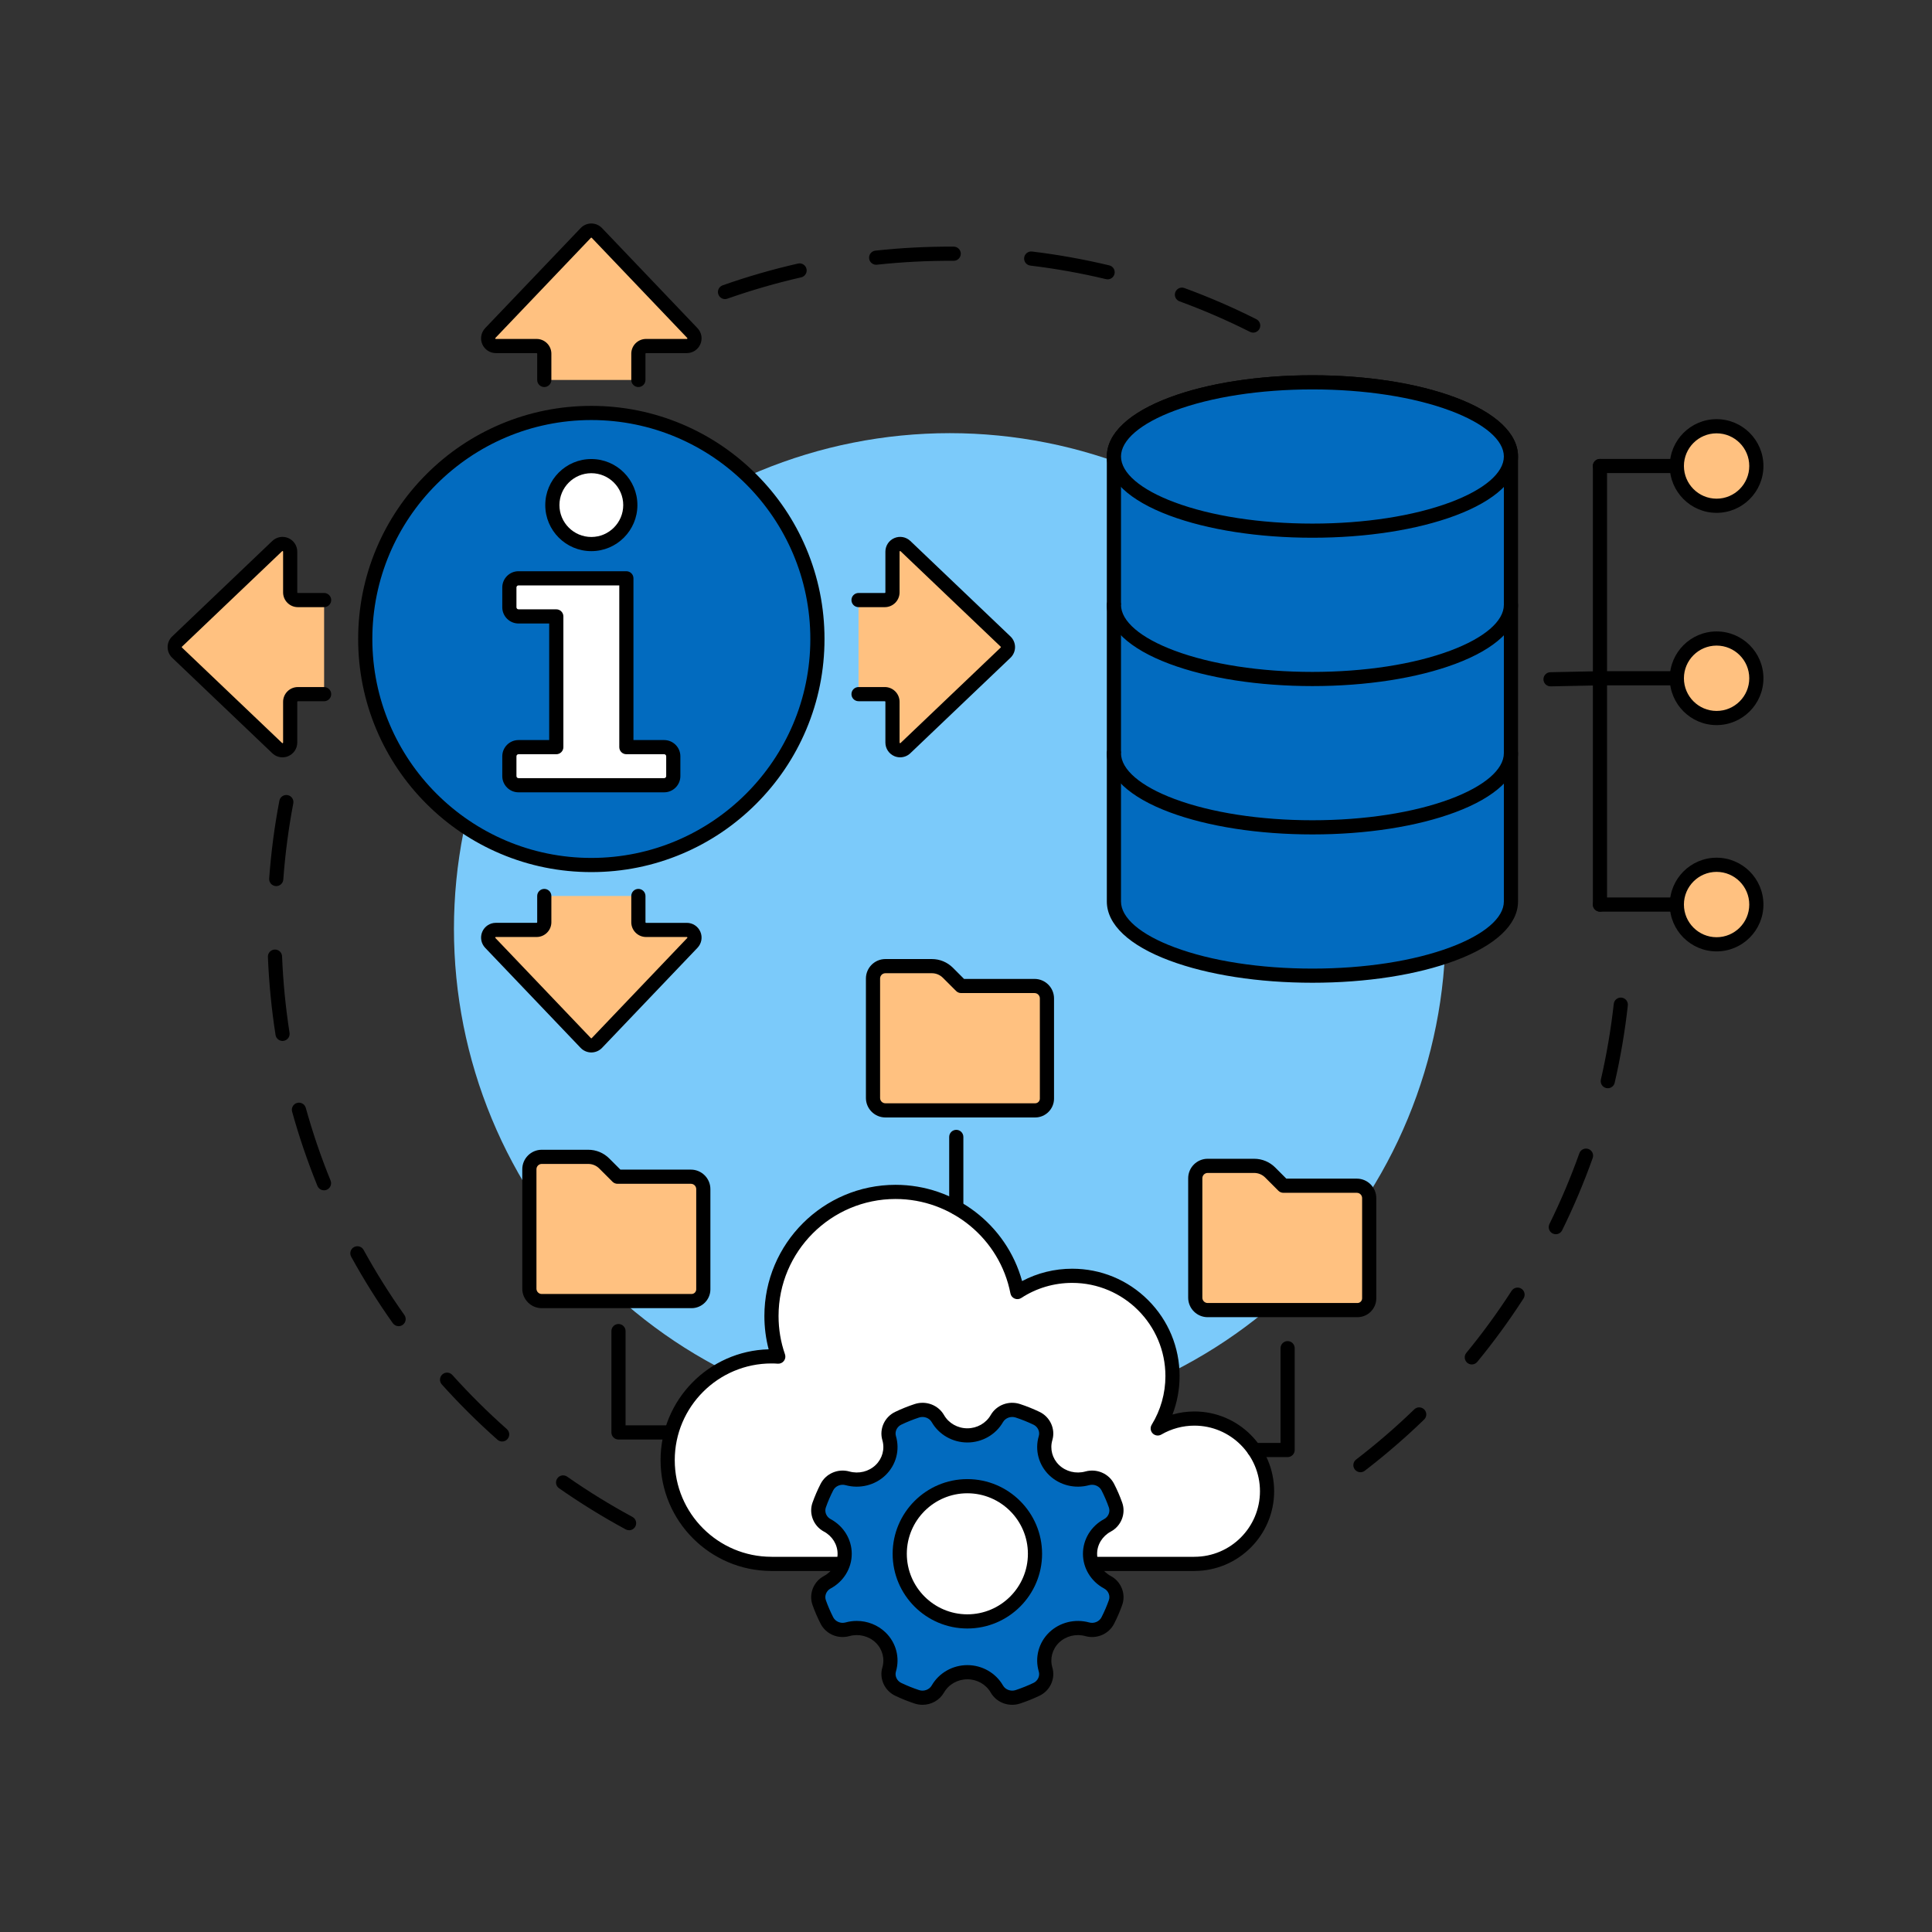 <svg xmlns="http://www.w3.org/2000/svg" xmlns:xlink="http://www.w3.org/1999/xlink" width="500" zoomAndPan="magnify" viewBox="0 0 375 375" height="500" preserveAspectRatio="xMidYMid meet" version="1.0"><rect x="0" y="0" width="375" height="375" fill="#333333" stroke="none"/><defs><clipPath id="ed51d7681f"><path d="M 324 81 L 342.277 81 L 342.277 100 L 324 100 Z M 324 81 " clip-rule="nonzero"/></clipPath><clipPath id="594504b9c1"><path d="M 324 122 L 342.277 122 L 342.277 141 L 324 141 Z M 324 122 " clip-rule="nonzero"/></clipPath><clipPath id="77bdf49ee2"><path d="M 324 166 L 342.277 166 L 342.277 185 L 324 185 Z M 324 166 " clip-rule="nonzero"/></clipPath><clipPath id="079e375580"><path d="M 93 43.375 L 137 43.375 L 137 76 L 93 76 Z M 93 43.375 " clip-rule="nonzero"/></clipPath><clipPath id="c8b89b0397"><path d="M 32.527 104 L 65 104 L 65 147 L 32.527 147 Z M 32.527 104 " clip-rule="nonzero"/></clipPath></defs><path fill="#000000" d="M 264.059 285.758 C 263.645 285.758 263.238 285.574 262.969 285.223 C 262.504 284.621 262.617 283.758 263.223 283.293 C 267.148 280.281 270.949 277.004 274.512 273.555 C 275.055 273.027 275.926 273.043 276.457 273.59 C 276.984 274.133 276.969 275.004 276.422 275.531 C 272.785 279.051 268.906 282.398 264.895 285.477 C 264.645 285.668 264.352 285.758 264.059 285.758 Z M 285.676 264.84 C 285.371 264.84 285.062 264.738 284.805 264.527 C 284.219 264.047 284.133 263.18 284.613 262.594 C 287.762 258.762 290.715 254.711 293.398 250.551 C 293.812 249.91 294.664 249.727 295.301 250.137 C 295.938 250.551 296.121 251.402 295.711 252.039 C 292.969 256.289 289.953 260.426 286.738 264.34 C 286.469 264.668 286.074 264.84 285.676 264.84 Z M 301.98 239.562 C 301.773 239.562 301.566 239.516 301.371 239.418 C 300.691 239.086 300.41 238.262 300.746 237.578 C 302.938 233.133 304.891 228.512 306.551 223.852 C 306.805 223.137 307.594 222.762 308.309 223.016 C 309.023 223.273 309.398 224.059 309.141 224.773 C 307.445 229.535 305.453 234.254 303.215 238.793 C 302.973 239.281 302.488 239.562 301.98 239.562 Z M 312.074 211.227 C 311.969 211.227 311.867 211.215 311.762 211.191 C 311.023 211.023 310.562 210.285 310.73 209.543 C 311.84 204.723 312.684 199.781 313.23 194.852 C 313.312 194.098 313.992 193.551 314.746 193.637 C 315.504 193.723 316.047 194.402 315.961 195.156 C 315.402 200.188 314.547 205.238 313.41 210.16 C 313.266 210.797 312.699 211.227 312.074 211.227 Z M 312.074 211.227 " fill-opacity="1" fill-rule="nonzero"/><path fill="#000000" d="M 243.238 64.562 C 243.031 64.562 242.82 64.516 242.621 64.414 C 238.195 62.184 233.594 60.191 228.941 58.488 C 228.23 58.227 227.863 57.438 228.125 56.723 C 228.387 56.012 229.176 55.645 229.887 55.906 C 234.637 57.645 239.34 59.68 243.859 61.961 C 244.539 62.301 244.812 63.129 244.469 63.805 C 244.227 64.285 243.742 64.562 243.238 64.562 Z M 140.727 58.051 C 140.16 58.051 139.629 57.699 139.43 57.133 C 139.176 56.418 139.551 55.633 140.27 55.379 C 145.039 53.699 149.961 52.277 154.895 51.156 C 155.637 50.988 156.375 51.453 156.543 52.191 C 156.711 52.934 156.246 53.668 155.504 53.836 C 150.672 54.934 145.855 56.328 141.184 57.973 C 141.031 58.027 140.879 58.051 140.727 58.051 Z M 214.988 54.219 C 214.883 54.219 214.777 54.207 214.668 54.18 C 209.855 53.027 204.918 52.145 199.992 51.551 C 199.238 51.461 198.699 50.777 198.789 50.023 C 198.879 49.27 199.566 48.73 200.32 48.82 C 205.352 49.426 210.395 50.332 215.309 51.508 C 216.047 51.684 216.504 52.426 216.324 53.164 C 216.176 53.797 215.609 54.219 214.988 54.219 Z M 170.059 51.387 C 169.367 51.387 168.77 50.867 168.695 50.16 C 168.613 49.406 169.16 48.73 169.914 48.648 C 174.93 48.102 180.051 47.844 185.121 47.871 C 185.879 47.875 186.492 48.496 186.488 49.254 C 186.484 50.012 185.867 50.621 185.113 50.621 C 185.109 50.621 185.109 50.621 185.105 50.621 C 180.141 50.594 175.121 50.848 170.211 51.379 C 170.16 51.387 170.109 51.387 170.059 51.387 Z M 170.059 51.387 " fill-opacity="1" fill-rule="nonzero"/><path fill="#000000" d="M 122.105 297.02 C 121.883 297.02 121.66 296.965 121.453 296.855 C 117.012 294.453 112.656 291.766 108.512 288.867 C 107.887 288.434 107.734 287.578 108.172 286.953 C 108.605 286.332 109.465 286.18 110.086 286.617 C 114.145 289.453 118.41 292.086 122.758 294.434 C 123.43 294.797 123.676 295.629 123.316 296.297 C 123.066 296.758 122.594 297.02 122.105 297.02 Z M 97.465 279.793 C 97.145 279.793 96.816 279.68 96.555 279.445 C 92.77 276.094 89.133 272.484 85.754 268.719 C 85.246 268.156 85.293 267.285 85.859 266.777 C 86.422 266.27 87.293 266.316 87.801 266.883 C 91.109 270.57 94.672 274.102 98.379 277.387 C 98.949 277.891 99 278.762 98.496 279.328 C 98.227 279.637 97.848 279.793 97.465 279.793 Z M 77.371 257.41 C 76.938 257.41 76.516 257.207 76.246 256.832 C 73.316 252.699 70.598 248.359 68.164 243.93 C 67.797 243.262 68.039 242.426 68.707 242.062 C 69.371 241.695 70.207 241.941 70.574 242.605 C 72.957 246.945 75.621 251.195 78.488 255.238 C 78.93 255.859 78.781 256.715 78.164 257.156 C 77.922 257.328 77.645 257.41 77.371 257.41 Z M 62.891 231.039 C 62.348 231.039 61.832 230.715 61.613 230.184 C 59.707 225.492 58.051 220.645 56.699 215.77 C 56.496 215.039 56.926 214.281 57.656 214.078 C 58.387 213.875 59.148 214.301 59.352 215.035 C 60.676 219.809 62.293 224.555 64.164 229.145 C 64.449 229.848 64.109 230.652 63.406 230.938 C 63.238 231.008 63.062 231.039 62.891 231.039 Z M 54.84 202.047 C 54.176 202.047 53.59 201.559 53.484 200.883 C 52.703 195.898 52.207 190.801 52 185.734 C 51.969 184.977 52.562 184.336 53.32 184.305 C 54.078 184.273 54.719 184.867 54.75 185.625 C 54.949 190.586 55.438 195.578 56.199 200.457 C 56.316 201.207 55.805 201.91 55.055 202.027 C 54.984 202.039 54.91 202.047 54.84 202.047 Z M 53.617 171.992 C 53.586 171.992 53.551 171.992 53.516 171.988 C 52.758 171.934 52.191 171.273 52.246 170.516 C 52.613 165.449 53.281 160.367 54.227 155.422 C 54.367 154.676 55.09 154.188 55.836 154.332 C 56.582 154.473 57.07 155.191 56.926 155.938 C 56.004 160.781 55.352 165.754 54.988 170.719 C 54.938 171.441 54.332 171.992 53.617 171.992 Z M 53.617 171.992 " fill-opacity="1" fill-rule="nonzero"/><path fill="#7bcafa" d="M 280.586 180.289 C 280.586 181.863 280.551 183.438 280.473 185.012 C 280.395 186.586 280.277 188.152 280.125 189.723 C 279.969 191.289 279.777 192.852 279.547 194.41 C 279.316 195.965 279.047 197.516 278.738 199.062 C 278.43 200.605 278.086 202.141 277.703 203.668 C 277.32 205.195 276.902 206.715 276.445 208.219 C 275.984 209.727 275.492 211.223 274.961 212.703 C 274.43 214.188 273.863 215.656 273.262 217.109 C 272.66 218.566 272.02 220.004 271.348 221.43 C 270.676 222.852 269.965 224.258 269.223 225.645 C 268.48 227.035 267.707 228.406 266.895 229.754 C 266.086 231.105 265.242 232.438 264.367 233.746 C 263.492 235.055 262.586 236.34 261.648 237.605 C 260.711 238.871 259.742 240.113 258.742 241.328 C 257.742 242.547 256.715 243.738 255.656 244.906 C 254.598 246.07 253.512 247.211 252.398 248.324 C 251.285 249.438 250.145 250.523 248.98 251.582 C 247.812 252.641 246.621 253.668 245.402 254.664 C 244.184 255.664 242.941 256.633 241.68 257.57 C 240.414 258.508 239.125 259.414 237.816 260.289 C 236.508 261.164 235.176 262.008 233.824 262.816 C 232.473 263.625 231.105 264.402 229.715 265.145 C 228.324 265.887 226.918 266.594 225.496 267.27 C 224.07 267.941 222.633 268.578 221.176 269.184 C 219.723 269.785 218.254 270.352 216.77 270.883 C 215.289 271.41 213.793 271.906 212.285 272.363 C 210.777 272.82 209.262 273.238 207.734 273.621 C 206.203 274.004 204.668 274.352 203.125 274.656 C 201.578 274.965 200.027 275.234 198.469 275.465 C 196.91 275.695 195.348 275.887 193.781 276.043 C 192.215 276.195 190.645 276.312 189.07 276.391 C 187.496 276.469 185.922 276.504 184.348 276.504 C 182.773 276.504 181.199 276.469 179.625 276.391 C 178.055 276.312 176.484 276.195 174.914 276.043 C 173.348 275.887 171.785 275.695 170.227 275.465 C 168.668 275.234 167.117 274.965 165.574 274.656 C 164.027 274.352 162.492 274.004 160.965 273.621 C 159.438 273.238 157.918 272.82 156.41 272.363 C 154.906 271.906 153.41 271.41 151.926 270.883 C 150.441 270.352 148.973 269.785 147.52 269.184 C 146.062 268.578 144.625 267.941 143.199 267.27 C 141.777 266.594 140.371 265.887 138.98 265.145 C 137.594 264.402 136.223 263.625 134.871 262.816 C 133.52 262.008 132.191 261.164 130.879 260.289 C 129.57 259.414 128.285 258.508 127.02 257.57 C 125.754 256.633 124.512 255.664 123.293 254.664 C 122.078 253.668 120.887 252.641 119.719 251.582 C 118.551 250.523 117.41 249.438 116.297 248.324 C 115.184 247.211 114.098 246.07 113.039 244.906 C 111.98 243.738 110.953 242.547 109.953 241.328 C 108.957 240.113 107.988 238.871 107.047 237.605 C 106.109 236.34 105.203 235.055 104.328 233.746 C 103.453 232.438 102.609 231.105 101.801 229.754 C 100.992 228.406 100.215 227.035 99.473 225.645 C 98.73 224.258 98.023 222.852 97.348 221.43 C 96.676 220.004 96.039 218.566 95.434 217.109 C 94.832 215.656 94.266 214.188 93.734 212.703 C 93.203 211.223 92.711 209.727 92.254 208.219 C 91.797 206.715 91.375 205.195 90.992 203.668 C 90.609 202.141 90.266 200.605 89.957 199.062 C 89.652 197.516 89.383 195.965 89.152 194.41 C 88.918 192.852 88.727 191.289 88.574 189.723 C 88.418 188.152 88.301 186.586 88.227 185.012 C 88.148 183.438 88.109 181.863 88.109 180.289 C 88.109 178.715 88.148 177.141 88.227 175.57 C 88.301 173.996 88.418 172.426 88.574 170.859 C 88.727 169.293 88.918 167.73 89.152 166.172 C 89.383 164.613 89.652 163.062 89.957 161.52 C 90.266 159.977 90.609 158.441 90.992 156.91 C 91.375 155.383 91.797 153.867 92.254 152.359 C 92.711 150.855 93.203 149.359 93.734 147.875 C 94.266 146.395 94.832 144.926 95.434 143.469 C 96.039 142.016 96.676 140.578 97.348 139.152 C 98.023 137.73 98.73 136.324 99.473 134.934 C 100.215 133.547 100.992 132.176 101.801 130.824 C 102.609 129.477 103.453 128.145 104.328 126.836 C 105.203 125.527 106.109 124.238 107.047 122.977 C 107.988 121.711 108.957 120.469 109.953 119.254 C 110.953 118.035 111.98 116.844 113.039 115.676 C 114.098 114.508 115.184 113.371 116.297 112.258 C 117.41 111.145 118.551 110.059 119.719 109 C 120.887 107.941 122.078 106.914 123.293 105.914 C 124.512 104.918 125.754 103.949 127.02 103.008 C 128.285 102.07 129.57 101.164 130.879 100.289 C 132.191 99.414 133.52 98.574 134.871 97.766 C 136.223 96.953 137.594 96.18 138.98 95.438 C 140.371 94.695 141.777 93.984 143.199 93.312 C 144.625 92.641 146.062 92 147.52 91.398 C 148.973 90.797 150.441 90.23 151.926 89.699 C 153.41 89.168 154.906 88.676 156.41 88.219 C 157.918 87.762 159.438 87.34 160.965 86.957 C 162.492 86.574 164.027 86.23 165.574 85.926 C 167.117 85.617 168.668 85.348 170.227 85.117 C 171.785 84.887 173.348 84.691 174.914 84.539 C 176.484 84.383 178.055 84.27 179.625 84.191 C 181.199 84.113 182.773 84.074 184.348 84.074 C 185.922 84.074 187.496 84.113 189.07 84.191 C 190.645 84.27 192.215 84.383 193.781 84.539 C 195.348 84.691 196.91 84.887 198.469 85.117 C 200.027 85.348 201.578 85.617 203.125 85.926 C 204.668 86.23 206.203 86.574 207.734 86.957 C 209.262 87.34 210.777 87.762 212.285 88.219 C 213.793 88.676 215.289 89.168 216.77 89.699 C 218.254 90.23 219.723 90.797 221.176 91.398 C 222.633 92 224.07 92.641 225.496 93.312 C 226.918 93.984 228.324 94.695 229.715 95.438 C 231.105 96.18 232.473 96.953 233.824 97.766 C 235.176 98.574 236.508 99.414 237.816 100.289 C 239.125 101.164 240.414 102.07 241.68 103.008 C 242.941 103.949 244.184 104.918 245.402 105.914 C 246.621 106.914 247.812 107.941 248.98 109 C 250.145 110.059 251.285 111.145 252.398 112.258 C 253.512 113.371 254.598 114.508 255.656 115.676 C 256.715 116.844 257.742 118.035 258.742 119.254 C 259.742 120.469 260.711 121.711 261.648 122.977 C 262.586 124.238 263.492 125.527 264.367 126.836 C 265.242 128.145 266.086 129.477 266.895 130.824 C 267.707 132.176 268.48 133.547 269.223 134.934 C 269.965 136.324 270.676 137.73 271.348 139.152 C 272.02 140.578 272.66 142.016 273.262 143.469 C 273.863 144.926 274.43 146.395 274.961 147.875 C 275.492 149.359 275.984 150.855 276.445 152.359 C 276.902 153.867 277.32 155.383 277.703 156.91 C 278.086 158.441 278.43 159.977 278.738 161.52 C 279.047 163.062 279.316 164.613 279.547 166.172 C 279.777 167.73 279.969 169.293 280.125 170.859 C 280.277 172.426 280.395 173.996 280.473 175.57 C 280.551 177.141 280.586 178.715 280.586 180.289 Z M 280.586 180.289 " fill-opacity="1" fill-rule="nonzero"/><path fill="#ffffff" d="M 231.832 303.547 C 239.617 303.547 245.934 297.234 245.934 289.449 C 245.934 281.656 239.621 275.34 231.832 275.34 C 229.234 275.34 226.805 276.047 224.715 277.258 C 226.539 274.297 227.582 270.812 227.582 267.098 C 227.582 256.34 218.863 247.633 208.113 247.633 C 204.191 247.633 200.535 248.785 197.473 250.789 C 195.312 239.703 185.547 231.348 173.828 231.348 C 160.527 231.348 149.742 242.133 149.742 255.426 C 149.742 258.195 150.203 260.855 151.066 263.32 C 150.629 263.285 150.191 263.27 149.742 263.27 C 138.617 263.27 129.594 272.293 129.594 283.414 C 129.594 294.539 138.617 303.547 149.742 303.547 L 149.738 303.551 L 231.832 303.551 Z M 231.832 303.547 " fill-opacity="1" fill-rule="nonzero"/><path fill="#000000" d="M 231.832 304.926 L 149.738 304.926 C 149.711 304.926 149.688 304.926 149.66 304.922 C 137.828 304.879 128.215 295.246 128.215 283.414 C 128.215 271.734 137.578 262.195 149.195 261.902 C 148.645 259.812 148.367 257.641 148.367 255.426 C 148.367 241.391 159.789 229.973 173.824 229.973 C 185.344 229.973 195.379 237.723 198.387 248.656 C 201.363 247.082 204.691 246.258 208.113 246.258 C 213.68 246.258 218.914 248.422 222.852 252.355 C 226.789 256.293 228.957 261.527 228.957 267.098 C 228.957 269.664 228.484 272.195 227.578 274.562 C 228.957 274.168 230.391 273.965 231.832 273.965 C 240.367 273.965 247.309 280.914 247.309 289.449 C 247.309 297.957 240.41 304.879 231.91 304.922 C 231.883 304.926 231.859 304.926 231.832 304.926 Z M 149.816 302.176 L 231.758 302.176 C 231.781 302.176 231.809 302.172 231.832 302.172 C 238.852 302.172 244.559 296.465 244.559 289.449 C 244.559 282.43 238.852 276.715 231.832 276.715 C 229.578 276.715 227.355 277.316 225.406 278.449 C 224.863 278.766 224.172 278.672 223.73 278.219 C 223.293 277.77 223.215 277.078 223.547 276.539 C 225.285 273.707 226.207 270.441 226.207 267.098 C 226.207 257.121 218.09 249.008 208.113 249.008 C 204.578 249.008 201.156 250.02 198.227 251.938 C 197.844 252.191 197.363 252.234 196.938 252.055 C 196.516 251.879 196.211 251.5 196.125 251.051 C 194.055 240.43 184.676 232.723 173.828 232.723 C 161.305 232.723 151.117 242.906 151.117 255.426 C 151.117 258 151.535 260.5 152.363 262.867 C 152.516 263.305 152.438 263.793 152.152 264.16 C 151.867 264.531 151.414 264.727 150.953 264.691 C 150.594 264.66 150.207 264.645 149.742 264.645 C 139.391 264.645 130.969 273.066 130.969 283.414 C 130.969 293.758 139.391 302.172 149.742 302.172 C 149.766 302.172 149.793 302.176 149.816 302.176 Z M 149.816 302.176 " fill-opacity="1" fill-rule="nonzero"/><path fill="#000000" d="M 249.926 282.82 L 243.445 282.82 C 242.684 282.82 242.07 282.203 242.07 281.445 C 242.07 280.684 242.684 280.07 243.445 280.07 L 248.551 280.07 L 248.551 261.684 C 248.551 260.922 249.168 260.309 249.926 260.309 C 250.688 260.309 251.301 260.922 251.301 261.684 L 251.301 281.445 C 251.301 282.203 250.688 282.82 249.926 282.82 Z M 249.926 282.82 " fill-opacity="1" fill-rule="nonzero"/><path fill="#000000" d="M 129.594 279.41 L 120.047 279.41 C 119.289 279.41 118.672 278.793 118.672 278.035 L 118.672 258.363 C 118.672 257.605 119.289 256.988 120.047 256.988 C 120.805 256.988 121.422 257.605 121.422 258.363 L 121.422 276.66 L 129.594 276.66 C 130.352 276.66 130.969 277.273 130.969 278.035 C 130.969 278.793 130.352 279.41 129.594 279.41 Z M 129.594 279.41 " fill-opacity="1" fill-rule="nonzero"/><path fill="#000000" d="M 185.613 235.773 C 184.852 235.773 184.238 235.16 184.238 234.398 L 184.238 220.676 C 184.238 219.918 184.852 219.301 185.613 219.301 C 186.371 219.301 186.988 219.918 186.988 220.676 L 186.988 234.398 C 186.988 235.16 186.371 235.773 185.613 235.773 Z M 185.613 235.773 " fill-opacity="1" fill-rule="nonzero"/><path fill="#ffc180" d="M 136.512 250.254 L 136.512 230.805 C 136.512 229.477 135.434 228.398 134.105 228.398 L 119.855 228.398 L 117.289 225.832 C 116.465 225.008 115.344 224.543 114.176 224.543 L 105.156 224.543 C 103.828 224.543 102.75 225.621 102.75 226.949 L 102.75 250.133 C 102.75 251.461 103.828 252.539 105.156 252.539 L 134.227 252.539 C 135.488 252.539 136.512 251.516 136.512 250.254 Z M 136.512 250.254 " fill-opacity="1" fill-rule="nonzero"/><path fill="#000000" d="M 134.227 253.914 L 105.156 253.914 C 103.07 253.914 101.375 252.219 101.375 250.133 L 101.375 226.949 C 101.375 224.867 103.07 223.168 105.156 223.168 L 114.176 223.168 C 115.719 223.168 117.172 223.77 118.262 224.863 L 120.422 227.023 L 134.105 227.023 C 136.188 227.023 137.887 228.719 137.887 230.805 L 137.887 250.254 C 137.887 252.273 136.242 253.914 134.227 253.914 Z M 105.156 225.918 C 104.586 225.918 104.125 226.383 104.125 226.949 L 104.125 250.133 C 104.125 250.703 104.586 251.164 105.156 251.164 L 134.227 251.164 C 134.727 251.164 135.137 250.758 135.137 250.254 L 135.137 230.805 C 135.137 230.234 134.672 229.773 134.105 229.773 L 119.855 229.773 C 119.488 229.773 119.141 229.629 118.883 229.371 L 116.316 226.805 C 115.746 226.234 114.984 225.918 114.176 225.918 Z M 105.156 225.918 " fill-opacity="1" fill-rule="nonzero"/><path fill="#ffc180" d="M 203.211 213.238 L 203.211 193.789 C 203.211 192.457 202.133 191.383 200.801 191.383 L 186.551 191.383 L 183.988 188.816 C 183.164 187.992 182.043 187.527 180.875 187.527 L 171.855 187.527 C 170.527 187.527 169.449 188.605 169.449 189.934 L 169.449 213.117 C 169.449 214.445 170.527 215.523 171.855 215.523 L 200.926 215.523 C 202.188 215.523 203.211 214.5 203.211 213.238 Z M 203.211 213.238 " fill-opacity="1" fill-rule="nonzero"/><path fill="#000000" d="M 200.926 216.898 L 171.855 216.898 C 169.77 216.898 168.074 215.199 168.074 213.117 L 168.074 189.934 C 168.074 187.848 169.77 186.152 171.855 186.152 L 180.875 186.152 C 182.418 186.152 183.867 186.754 184.961 187.844 L 187.121 190.008 L 200.801 190.008 C 202.887 190.008 204.586 191.703 204.586 193.789 L 204.586 213.238 C 204.586 215.254 202.941 216.898 200.926 216.898 Z M 171.855 188.902 C 171.285 188.902 170.824 189.363 170.824 189.934 L 170.824 213.117 C 170.824 213.684 171.285 214.148 171.855 214.148 L 200.926 214.148 C 201.426 214.148 201.836 213.738 201.836 213.238 L 201.836 193.789 C 201.836 193.219 201.371 192.754 200.801 192.754 L 186.551 192.754 C 186.188 192.754 185.84 192.609 185.582 192.352 L 183.016 189.789 C 182.445 189.219 181.684 188.902 180.875 188.902 Z M 171.855 188.902 " fill-opacity="1" fill-rule="nonzero"/><path fill="#ffc180" d="M 265.762 252.004 L 265.762 232.555 C 265.762 231.227 264.684 230.148 263.355 230.148 L 249.105 230.148 L 246.543 227.582 C 245.715 226.758 244.598 226.293 243.43 226.293 L 234.406 226.293 C 233.078 226.293 232 227.371 232 228.699 L 232 251.883 C 232 253.211 233.078 254.289 234.406 254.289 L 263.477 254.289 C 264.738 254.289 265.762 253.266 265.762 252.004 Z M 265.762 252.004 " fill-opacity="1" fill-rule="nonzero"/><path fill="#000000" d="M 263.477 255.664 L 234.406 255.664 C 232.324 255.664 230.625 253.969 230.625 251.883 L 230.625 228.699 C 230.625 226.613 232.324 224.918 234.406 224.918 L 243.43 224.918 C 244.973 224.918 246.422 225.52 247.516 226.609 L 249.676 228.773 L 263.355 228.773 C 265.441 228.773 267.137 230.469 267.137 232.555 L 267.137 252.004 C 267.137 254.023 265.496 255.664 263.477 255.664 Z M 234.406 227.668 C 233.84 227.668 233.375 228.133 233.375 228.699 L 233.375 251.883 C 233.375 252.453 233.84 252.914 234.406 252.914 L 263.477 252.914 C 263.98 252.914 264.387 252.504 264.387 252.004 L 264.387 232.555 C 264.387 231.984 263.926 231.523 263.355 231.523 L 249.105 231.523 C 248.742 231.523 248.391 231.379 248.133 231.121 L 245.57 228.555 C 244.996 227.984 244.238 227.668 243.43 227.668 Z M 234.406 227.668 " fill-opacity="1" fill-rule="nonzero"/><path fill="#026bbf" d="M 211.574 301.594 C 211.574 299.207 212.941 297.145 214.961 296.066 C 216.387 295.305 217.055 293.625 216.527 292.133 C 216.102 290.934 215.598 289.766 215.02 288.637 C 214.297 287.234 212.605 286.508 211.043 286.941 C 208.824 287.555 206.348 287.027 204.602 285.344 C 202.855 283.656 202.309 281.266 202.945 279.125 C 203.395 277.617 202.641 275.984 201.184 275.289 C 200.02 274.73 198.809 274.242 197.562 273.832 C 196.02 273.324 194.281 273.969 193.488 275.344 C 192.371 277.293 190.234 278.609 187.762 278.609 C 185.293 278.609 183.156 277.293 182.039 275.344 C 181.246 273.969 179.508 273.324 177.965 273.832 C 176.719 274.242 175.508 274.73 174.34 275.289 C 172.883 275.984 172.133 277.617 172.582 279.125 C 173.219 281.266 172.672 283.656 170.926 285.344 C 169.176 287.027 166.699 287.555 164.484 286.941 C 162.922 286.508 161.227 287.234 160.508 288.637 C 159.93 289.766 159.426 290.934 159 292.133 C 158.473 293.625 159.141 295.305 160.566 296.066 C 162.582 297.145 163.949 299.207 163.949 301.594 C 163.949 303.977 162.582 306.039 160.566 307.117 C 159.141 307.879 158.469 309.559 159 311.051 C 159.426 312.254 159.93 313.418 160.508 314.547 C 161.227 315.953 162.922 316.676 164.484 316.242 C 166.699 315.629 169.176 316.156 170.926 317.844 C 172.672 319.527 173.215 321.918 172.582 324.059 C 172.133 325.566 172.883 327.199 174.34 327.895 C 175.508 328.453 176.719 328.941 177.965 329.352 C 179.508 329.863 181.246 329.215 182.039 327.84 C 183.156 325.891 185.293 324.574 187.762 324.574 C 190.234 324.574 192.371 325.891 193.488 327.84 C 194.277 329.215 196.02 329.863 197.562 329.352 C 198.809 328.941 200.02 328.453 201.184 327.895 C 202.641 327.199 203.395 325.566 202.945 324.059 C 202.309 321.918 202.855 319.527 204.602 317.844 C 206.348 316.156 208.824 315.629 211.043 316.242 C 212.605 316.676 214.297 315.953 215.02 314.547 C 215.598 313.418 216.102 312.25 216.527 311.051 C 217.055 309.559 216.387 307.879 214.957 307.117 C 212.941 306.039 211.574 303.977 211.574 301.594 Z M 211.574 301.594 " fill-opacity="1" fill-rule="nonzero"/><path fill="#000000" d="M 179.062 330.902 C 178.555 330.902 178.039 330.824 177.531 330.656 C 176.246 330.234 174.973 329.723 173.75 329.137 C 171.695 328.156 170.629 325.805 171.262 323.664 C 171.773 321.945 171.277 320.094 169.969 318.832 C 168.641 317.547 166.68 317.062 164.852 317.57 C 162.648 318.18 160.309 317.172 159.285 315.172 C 158.676 313.988 158.145 312.754 157.703 311.508 C 156.953 309.391 157.906 306.98 159.918 305.906 C 161.559 305.027 162.574 303.375 162.574 301.59 C 162.574 299.809 161.559 298.156 159.918 297.277 C 157.906 296.203 156.953 293.793 157.703 291.676 C 158.145 290.43 158.676 289.195 159.285 288.012 C 160.309 286.012 162.652 285.004 164.852 285.613 C 166.68 286.121 168.641 285.637 169.969 284.352 C 171.277 283.09 171.773 281.238 171.262 279.52 C 170.629 277.379 171.695 275.027 173.75 274.047 C 174.973 273.461 176.246 272.949 177.531 272.527 C 179.711 271.809 182.109 272.707 183.23 274.66 C 184.145 276.25 185.879 277.234 187.762 277.234 C 189.648 277.234 191.383 276.25 192.297 274.66 C 193.418 272.707 195.816 271.809 197.992 272.527 C 199.281 272.949 200.555 273.461 201.777 274.047 C 203.832 275.027 204.898 277.379 204.262 279.52 C 203.754 281.238 204.246 283.09 205.555 284.352 C 206.887 285.637 208.848 286.121 210.676 285.613 C 212.875 285.004 215.219 286.012 216.242 288.012 C 216.852 289.195 217.383 290.43 217.824 291.676 C 218.574 293.793 217.621 296.203 215.609 297.277 C 213.969 298.156 212.949 299.809 212.949 301.59 C 212.949 303.375 213.969 305.027 215.609 305.906 C 217.621 306.98 218.574 309.391 217.824 311.508 C 217.383 312.754 216.852 313.988 216.242 315.172 C 215.219 317.172 212.875 318.18 210.676 317.57 C 208.848 317.062 206.887 317.547 205.555 318.832 C 204.246 320.094 203.754 321.945 204.262 323.664 C 204.898 325.805 203.832 328.156 201.777 329.137 C 200.555 329.723 199.281 330.234 197.992 330.656 C 195.816 331.375 193.418 330.477 192.297 328.523 C 191.383 326.934 189.648 325.949 187.762 325.949 C 185.879 325.949 184.141 326.934 183.23 328.523 C 182.367 330.023 180.754 330.902 179.062 330.902 Z M 166.297 314.621 C 168.363 314.621 170.379 315.406 171.879 316.852 C 173.93 318.832 174.703 321.742 173.898 324.449 C 173.645 325.305 174.09 326.254 174.934 326.656 C 176.055 327.191 177.219 327.66 178.395 328.047 C 179.324 328.352 180.379 327.969 180.844 327.152 C 182.246 324.715 184.898 323.199 187.762 323.199 C 190.629 323.199 193.281 324.715 194.68 327.152 C 195.148 327.969 196.203 328.352 197.133 328.047 C 198.309 327.656 199.473 327.191 200.594 326.656 C 201.438 326.254 201.883 325.305 201.629 324.449 C 200.824 321.742 201.598 318.832 203.645 316.852 C 205.676 314.895 208.648 314.156 211.41 314.918 C 212.344 315.18 213.371 314.746 213.797 313.918 C 214.348 312.84 214.832 311.723 215.23 310.59 C 215.531 309.742 215.137 308.77 214.312 308.328 C 211.777 306.973 210.199 304.391 210.199 301.59 C 210.199 298.793 211.777 296.211 214.312 294.855 C 215.137 294.414 215.531 293.441 215.23 292.594 C 214.832 291.461 214.348 290.344 213.797 289.266 C 213.371 288.438 212.344 288.004 211.41 288.266 C 208.648 289.027 205.676 288.289 203.645 286.332 C 201.598 284.352 200.824 281.441 201.629 278.734 C 201.883 277.879 201.438 276.93 200.594 276.527 C 199.473 275.992 198.309 275.527 197.133 275.137 C 196.203 274.832 195.148 275.215 194.68 276.031 C 193.281 278.469 190.629 279.984 187.762 279.984 C 184.898 279.984 182.246 278.469 180.844 276.031 C 180.379 275.215 179.324 274.832 178.395 275.137 C 177.219 275.523 176.055 275.992 174.934 276.527 C 174.09 276.93 173.645 277.879 173.898 278.734 C 174.703 281.441 173.93 284.352 171.879 286.332 C 169.852 288.289 166.879 289.027 164.117 288.266 C 163.184 288.004 162.156 288.438 161.73 289.266 C 161.18 290.344 160.695 291.461 160.297 292.594 C 159.996 293.441 160.391 294.414 161.215 294.855 C 163.75 296.211 165.324 298.793 165.324 301.59 C 165.324 304.391 163.75 306.973 161.215 308.328 C 160.391 308.77 159.996 309.742 160.297 310.59 C 160.695 311.723 161.18 312.84 161.73 313.918 C 162.156 314.746 163.184 315.18 164.117 314.918 C 164.836 314.719 165.57 314.621 166.297 314.621 Z M 166.297 314.621 " fill-opacity="1" fill-rule="nonzero"/><path fill="#ffffff" d="M 200.891 301.594 C 200.891 302.453 200.805 303.309 200.637 304.152 C 200.469 304.996 200.219 305.816 199.891 306.613 C 199.562 307.41 199.156 308.168 198.676 308.883 C 198.199 309.598 197.656 310.262 197.047 310.871 C 196.438 311.48 195.773 312.023 195.055 312.504 C 194.34 312.98 193.582 313.387 192.785 313.715 C 191.992 314.047 191.168 314.293 190.324 314.465 C 189.48 314.633 188.625 314.715 187.762 314.715 C 186.902 314.715 186.047 314.633 185.203 314.465 C 184.355 314.293 183.535 314.047 182.738 313.715 C 181.945 313.387 181.188 312.98 180.469 312.504 C 179.754 312.023 179.09 311.48 178.48 310.871 C 177.871 310.262 177.328 309.598 176.848 308.883 C 176.371 308.168 175.965 307.41 175.637 306.613 C 175.305 305.816 175.059 304.996 174.891 304.152 C 174.723 303.309 174.637 302.453 174.637 301.594 C 174.637 300.73 174.723 299.875 174.891 299.031 C 175.059 298.188 175.305 297.367 175.637 296.57 C 175.965 295.773 176.371 295.016 176.848 294.301 C 177.328 293.586 177.871 292.922 178.48 292.312 C 179.09 291.703 179.754 291.16 180.469 290.68 C 181.188 290.203 181.945 289.797 182.738 289.469 C 183.535 289.137 184.355 288.891 185.203 288.723 C 186.047 288.551 186.902 288.469 187.762 288.469 C 188.625 288.469 189.48 288.551 190.324 288.719 C 191.168 288.891 191.992 289.137 192.785 289.469 C 193.582 289.797 194.34 290.203 195.055 290.68 C 195.773 291.16 196.438 291.703 197.047 292.312 C 197.656 292.922 198.199 293.586 198.676 294.301 C 199.156 295.016 199.562 295.773 199.891 296.57 C 200.219 297.367 200.469 298.188 200.637 299.031 C 200.805 299.875 200.891 300.73 200.891 301.594 Z M 200.891 301.594 " fill-opacity="1" fill-rule="nonzero"/><path fill="#000000" d="M 187.762 316.09 C 179.766 316.09 173.262 309.586 173.262 301.594 C 173.262 293.598 179.766 287.094 187.762 287.094 C 195.758 287.094 202.266 293.598 202.266 301.594 C 202.266 309.586 195.758 316.09 187.762 316.09 Z M 187.762 289.844 C 181.285 289.844 176.012 295.113 176.012 301.594 C 176.012 308.07 181.285 313.34 187.762 313.34 C 194.242 313.34 199.516 308.07 199.516 301.594 C 199.516 295.113 194.242 289.844 187.762 289.844 Z M 187.762 289.844 " fill-opacity="1" fill-rule="nonzero"/><path fill="#026bbf" d="M 293.273 88.605 C 293.273 80.656 276.023 74.211 254.742 74.211 C 233.461 74.211 216.211 80.656 216.211 88.605 C 216.211 91.953 216.211 114.051 216.211 117.398 C 216.211 120.742 216.211 142.848 216.211 146.188 C 216.211 149.539 216.211 171.633 216.211 174.98 C 216.211 182.934 233.461 189.379 254.742 189.379 C 276.023 189.379 293.273 182.934 293.273 174.98 C 293.273 171.633 293.273 149.539 293.273 146.188 C 293.273 142.848 293.273 120.742 293.273 117.398 C 293.273 114.051 293.273 91.953 293.273 88.605 Z M 293.273 88.605 " fill-opacity="1" fill-rule="nonzero"/><path fill="#000000" d="M 254.742 190.75 C 244.289 190.75 234.441 189.223 227.016 186.449 C 219.16 183.516 214.836 179.441 214.836 174.98 L 214.836 88.605 C 214.836 84.145 219.16 80.074 227.016 77.137 C 234.441 74.363 244.289 72.836 254.742 72.836 C 265.195 72.836 275.043 74.363 282.469 77.137 C 290.324 80.074 294.648 84.145 294.648 88.605 L 294.648 174.98 C 294.648 179.441 290.324 183.516 282.469 186.449 C 275.043 189.223 265.195 190.75 254.742 190.75 Z M 254.742 75.586 C 244.609 75.586 235.105 77.051 227.977 79.715 C 221.371 82.184 217.586 85.422 217.586 88.605 L 217.586 174.98 C 217.586 178.164 221.371 181.406 227.977 183.871 C 235.105 186.535 244.609 188.004 254.742 188.004 C 264.875 188.004 274.379 186.535 281.508 183.871 C 288.109 181.406 291.898 178.164 291.898 174.98 L 291.898 88.605 C 291.898 85.422 288.109 82.184 281.508 79.715 C 274.379 77.051 264.875 75.586 254.742 75.586 Z M 254.742 75.586 " fill-opacity="1" fill-rule="nonzero"/><path fill="#026bbf" d="M 293.273 88.605 C 293.273 89.078 293.211 89.547 293.086 90.016 C 292.965 90.484 292.777 90.953 292.531 91.414 C 292.285 91.875 291.98 92.332 291.613 92.785 C 291.246 93.234 290.824 93.68 290.34 94.113 C 289.855 94.551 289.32 94.977 288.723 95.391 C 288.129 95.809 287.48 96.211 286.781 96.605 C 286.078 96.996 285.328 97.375 284.527 97.738 C 283.727 98.102 282.879 98.453 281.988 98.785 C 281.094 99.117 280.16 99.434 279.188 99.734 C 278.211 100.031 277.199 100.312 276.148 100.574 C 275.098 100.836 274.02 101.078 272.906 101.301 C 271.793 101.523 270.652 101.727 269.488 101.906 C 268.32 102.086 267.133 102.246 265.926 102.383 C 264.719 102.52 263.496 102.633 262.258 102.727 C 261.02 102.816 259.773 102.887 258.52 102.934 C 257.262 102.98 256.004 103 254.742 103 C 253.48 103 252.219 102.98 250.965 102.934 C 249.707 102.887 248.461 102.816 247.223 102.727 C 245.988 102.633 244.766 102.52 243.555 102.383 C 242.348 102.246 241.16 102.086 239.996 101.906 C 238.832 101.727 237.691 101.523 236.578 101.301 C 235.465 101.078 234.383 100.836 233.336 100.574 C 232.285 100.312 231.273 100.031 230.297 99.734 C 229.32 99.434 228.387 99.117 227.496 98.785 C 226.602 98.453 225.758 98.102 224.957 97.738 C 224.156 97.375 223.406 96.996 222.703 96.605 C 222.004 96.211 221.355 95.809 220.758 95.391 C 220.164 94.977 219.625 94.551 219.145 94.113 C 218.66 93.68 218.234 93.234 217.867 92.785 C 217.504 92.332 217.195 91.875 216.949 91.414 C 216.703 90.953 216.52 90.484 216.395 90.016 C 216.273 89.547 216.211 89.078 216.211 88.605 C 216.211 88.133 216.273 87.664 216.395 87.195 C 216.52 86.727 216.703 86.262 216.949 85.797 C 217.195 85.336 217.504 84.879 217.867 84.426 C 218.234 83.977 218.66 83.531 219.145 83.098 C 219.625 82.66 220.164 82.234 220.758 81.82 C 221.355 81.402 222.004 81 222.703 80.609 C 223.406 80.215 224.156 79.836 224.957 79.473 C 225.758 79.109 226.602 78.762 227.496 78.426 C 228.387 78.094 229.32 77.777 230.297 77.477 C 231.273 77.18 232.285 76.898 233.336 76.637 C 234.383 76.375 235.465 76.133 236.578 75.91 C 237.691 75.688 238.832 75.484 239.996 75.305 C 241.16 75.125 242.348 74.969 243.555 74.828 C 244.766 74.691 245.988 74.578 247.223 74.488 C 248.461 74.395 249.707 74.324 250.965 74.281 C 252.219 74.234 253.48 74.211 254.742 74.211 C 256.004 74.211 257.262 74.234 258.52 74.281 C 259.773 74.324 261.02 74.395 262.258 74.488 C 263.496 74.578 264.719 74.691 265.926 74.828 C 267.133 74.969 268.32 75.125 269.488 75.305 C 270.652 75.484 271.793 75.688 272.906 75.91 C 274.02 76.133 275.098 76.375 276.148 76.637 C 277.199 76.898 278.211 77.18 279.188 77.477 C 280.16 77.777 281.094 78.094 281.988 78.426 C 282.879 78.762 283.727 79.109 284.527 79.473 C 285.328 79.836 286.078 80.215 286.781 80.609 C 287.48 81 288.129 81.402 288.723 81.82 C 289.316 82.234 289.855 82.66 290.34 83.098 C 290.824 83.531 291.246 83.977 291.613 84.426 C 291.98 84.879 292.285 85.336 292.531 85.797 C 292.777 86.262 292.965 86.727 293.086 87.195 C 293.211 87.664 293.273 88.133 293.273 88.605 Z M 293.273 88.605 " fill-opacity="1" fill-rule="nonzero"/><path fill="#000000" d="M 254.742 104.375 C 244.289 104.375 234.441 102.848 227.016 100.074 C 219.16 97.141 214.836 93.066 214.836 88.605 C 214.836 84.145 219.16 80.074 227.016 77.137 C 234.441 74.363 244.289 72.836 254.742 72.836 C 265.195 72.836 275.043 74.363 282.469 77.137 C 290.324 80.074 294.648 84.145 294.648 88.605 C 294.648 93.066 290.324 97.137 282.469 100.074 C 275.043 102.848 265.195 104.375 254.742 104.375 Z M 254.742 75.586 C 244.609 75.586 235.105 77.051 227.977 79.715 C 221.371 82.184 217.586 85.422 217.586 88.605 C 217.586 91.789 221.371 95.031 227.977 97.496 C 235.105 100.16 244.609 101.629 254.742 101.629 C 264.875 101.629 274.379 100.16 281.508 97.496 C 288.109 95.031 291.898 91.789 291.898 88.605 C 291.898 85.422 288.109 82.184 281.508 79.715 C 274.379 77.051 264.875 75.586 254.742 75.586 Z M 254.742 75.586 " fill-opacity="1" fill-rule="nonzero"/><path fill="#026bbf" d="M 293.273 117.398 C 293.273 125.348 276.023 131.793 254.742 131.793 C 233.461 131.793 216.211 125.348 216.211 117.398 Z M 293.273 117.398 " fill-opacity="1" fill-rule="nonzero"/><path fill="#000000" d="M 254.742 133.168 C 244.289 133.168 234.441 131.641 227.016 128.863 C 219.16 125.93 214.836 121.859 214.836 117.398 C 214.836 116.637 215.449 116.023 216.211 116.023 C 216.969 116.023 217.586 116.637 217.586 117.398 C 217.586 120.582 221.371 123.82 227.977 126.289 C 235.105 128.953 244.609 130.418 254.742 130.418 C 264.875 130.418 274.379 128.953 281.508 126.289 C 288.109 123.82 291.898 120.582 291.898 117.398 C 291.898 116.637 292.516 116.023 293.273 116.023 C 294.031 116.023 294.648 116.637 294.648 117.398 C 294.648 121.859 290.324 125.93 282.469 128.863 C 275.043 131.641 265.195 133.168 254.742 133.168 Z M 254.742 133.168 " fill-opacity="1" fill-rule="nonzero"/><path fill="#026bbf" d="M 293.273 146.188 C 293.273 154.141 276.023 160.586 254.742 160.586 C 233.461 160.586 216.211 154.141 216.211 146.188 Z M 293.273 146.188 " fill-opacity="1" fill-rule="nonzero"/><path fill="#000000" d="M 254.742 161.961 C 244.289 161.961 234.441 160.434 227.016 157.656 C 219.16 154.723 214.836 150.648 214.836 146.188 C 214.836 145.43 215.449 144.816 216.211 144.816 C 216.969 144.816 217.586 145.43 217.586 146.188 C 217.586 149.371 221.371 152.613 227.977 155.082 C 235.105 157.742 244.609 159.211 254.742 159.211 C 264.875 159.211 274.379 157.742 281.508 155.082 C 288.109 152.613 291.898 149.371 291.898 146.188 C 291.898 145.43 292.516 144.816 293.273 144.816 C 294.031 144.816 294.648 145.43 294.648 146.188 C 294.648 150.648 290.324 154.723 282.469 157.656 C 275.043 160.434 265.195 161.961 254.742 161.961 Z M 254.742 161.961 " fill-opacity="1" fill-rule="nonzero"/><path fill="#ffffff" d="M 300.957 131.848 L 310.551 131.652 Z M 300.957 131.848 " fill-opacity="1" fill-rule="nonzero"/><path fill="#000000" d="M 300.957 133.223 C 300.211 133.223 299.598 132.629 299.582 131.879 C 299.566 131.117 300.168 130.492 300.926 130.477 L 310.523 130.277 C 310.531 130.277 310.543 130.277 310.551 130.277 C 311.297 130.277 311.91 130.875 311.926 131.621 C 311.941 132.383 311.34 133.012 310.578 133.027 L 300.984 133.223 C 300.977 133.223 300.965 133.223 300.957 133.223 Z M 300.957 133.223 " fill-opacity="1" fill-rule="nonzero"/><path fill="#000000" d="M 328.125 91.824 L 310.551 91.824 C 309.793 91.824 309.176 91.211 309.176 90.449 C 309.176 89.691 309.793 89.078 310.551 89.078 L 328.125 89.078 C 328.883 89.078 329.5 89.691 329.5 90.449 C 329.5 91.211 328.883 91.824 328.125 91.824 Z M 328.125 91.824 " fill-opacity="1" fill-rule="nonzero"/><path fill="#000000" d="M 328.125 133.027 L 310.551 133.027 C 309.793 133.027 309.176 132.41 309.176 131.652 C 309.176 130.891 309.793 130.277 310.551 130.277 L 328.125 130.277 C 328.883 130.277 329.5 130.891 329.5 131.652 C 329.5 132.41 328.883 133.027 328.125 133.027 Z M 328.125 133.027 " fill-opacity="1" fill-rule="nonzero"/><path fill="#000000" d="M 328.125 176.949 L 310.551 176.949 C 309.793 176.949 309.176 176.332 309.176 175.574 C 309.176 174.812 309.793 174.199 310.551 174.199 L 328.125 174.199 C 328.883 174.199 329.5 174.812 329.5 175.574 C 329.5 176.332 328.883 176.949 328.125 176.949 Z M 328.125 176.949 " fill-opacity="1" fill-rule="nonzero"/><path fill="#000000" d="M 310.551 176.949 C 309.793 176.949 309.176 176.332 309.176 175.574 L 309.176 90.449 C 309.176 89.691 309.793 89.078 310.551 89.078 C 311.312 89.078 311.926 89.691 311.926 90.449 L 311.926 175.574 C 311.926 176.332 311.312 176.949 310.551 176.949 Z M 310.551 176.949 " fill-opacity="1" fill-rule="nonzero"/><path fill="#ffc180" d="M 340.906 90.449 C 340.906 90.957 340.855 91.461 340.758 91.957 C 340.66 92.453 340.512 92.934 340.32 93.402 C 340.125 93.871 339.887 94.316 339.605 94.738 C 339.324 95.16 339.004 95.547 338.645 95.906 C 338.289 96.266 337.898 96.586 337.477 96.867 C 337.055 97.148 336.609 97.387 336.141 97.578 C 335.676 97.773 335.191 97.918 334.695 98.02 C 334.199 98.117 333.695 98.168 333.188 98.168 C 332.684 98.168 332.18 98.117 331.684 98.02 C 331.188 97.918 330.703 97.773 330.234 97.578 C 329.77 97.387 329.324 97.148 328.902 96.867 C 328.48 96.586 328.09 96.266 327.73 95.906 C 327.375 95.547 327.055 95.16 326.773 94.738 C 326.492 94.316 326.254 93.871 326.059 93.402 C 325.863 92.934 325.719 92.453 325.621 91.957 C 325.52 91.461 325.473 90.957 325.473 90.449 C 325.473 89.945 325.52 89.441 325.621 88.945 C 325.719 88.449 325.863 87.965 326.059 87.5 C 326.254 87.031 326.492 86.586 326.773 86.164 C 327.055 85.742 327.375 85.355 327.73 84.996 C 328.09 84.637 328.48 84.316 328.902 84.035 C 329.324 83.754 329.77 83.516 330.234 83.324 C 330.703 83.129 331.188 82.984 331.684 82.883 C 332.18 82.785 332.684 82.734 333.188 82.734 C 333.695 82.734 334.199 82.785 334.695 82.883 C 335.191 82.984 335.676 83.129 336.141 83.324 C 336.609 83.516 337.055 83.754 337.477 84.035 C 337.898 84.316 338.289 84.637 338.645 84.996 C 339.004 85.355 339.324 85.742 339.605 86.164 C 339.887 86.586 340.125 87.031 340.32 87.5 C 340.512 87.965 340.66 88.449 340.758 88.945 C 340.855 89.441 340.906 89.945 340.906 90.449 Z M 340.906 90.449 " fill-opacity="1" fill-rule="nonzero"/><g clip-path="url(#ed51d7681f)"><path fill="#000000" d="M 333.188 99.543 C 328.176 99.543 324.098 95.465 324.098 90.449 C 324.098 85.438 328.176 81.359 333.188 81.359 C 338.203 81.359 342.281 85.438 342.281 90.449 C 342.281 95.465 338.203 99.543 333.188 99.543 Z M 333.188 84.109 C 329.691 84.109 326.848 86.953 326.848 90.449 C 326.848 93.945 329.691 96.793 333.188 96.793 C 336.688 96.793 339.531 93.945 339.531 90.449 C 339.531 86.953 336.688 84.109 333.188 84.109 Z M 333.188 84.109 " fill-opacity="1" fill-rule="nonzero"/></g><path fill="#ffc180" d="M 334.434 124.035 C 334.934 124.113 335.422 124.242 335.898 124.422 C 336.371 124.598 336.824 124.82 337.254 125.086 C 337.688 125.352 338.086 125.66 338.457 126.004 C 338.828 126.348 339.164 126.727 339.457 127.137 C 339.754 127.551 340.008 127.984 340.219 128.445 C 340.43 128.906 340.594 129.383 340.707 129.875 C 340.824 130.371 340.891 130.871 340.91 131.375 C 340.93 131.883 340.898 132.387 340.816 132.887 C 340.734 133.387 340.605 133.871 340.43 134.348 C 340.25 134.82 340.027 135.273 339.762 135.707 C 339.496 136.137 339.191 136.539 338.844 136.91 C 338.5 137.277 338.121 137.613 337.711 137.91 C 337.301 138.203 336.863 138.457 336.402 138.668 C 335.941 138.879 335.465 139.043 334.969 139.16 C 334.477 139.273 333.977 139.344 333.473 139.359 C 332.965 139.379 332.461 139.348 331.961 139.266 C 331.461 139.184 330.973 139.055 330.5 138.879 C 330.023 138.699 329.57 138.48 329.141 138.211 C 328.711 137.945 328.309 137.641 327.938 137.297 C 327.566 136.949 327.234 136.57 326.938 136.16 C 326.641 135.75 326.387 135.312 326.176 134.852 C 325.965 134.391 325.805 133.914 325.688 133.422 C 325.57 132.93 325.504 132.43 325.484 131.922 C 325.469 131.418 325.5 130.914 325.578 130.414 C 325.66 129.914 325.789 129.426 325.969 128.953 C 326.145 128.477 326.367 128.023 326.633 127.594 C 326.898 127.16 327.207 126.762 327.551 126.391 C 327.895 126.02 328.273 125.688 328.684 125.391 C 329.098 125.094 329.531 124.84 329.992 124.629 C 330.453 124.418 330.934 124.258 331.426 124.141 C 331.918 124.023 332.418 123.957 332.926 123.938 C 333.43 123.922 333.934 123.953 334.434 124.035 Z M 334.434 124.035 " fill-opacity="1" fill-rule="nonzero"/><g clip-path="url(#594504b9c1)"><path fill="#000000" d="M 333.188 140.742 C 328.176 140.742 324.098 136.664 324.098 131.652 C 324.098 126.641 328.176 122.562 333.188 122.562 C 338.203 122.562 342.281 126.641 342.281 131.652 C 342.281 136.664 338.203 140.742 333.188 140.742 Z M 333.188 125.309 C 329.691 125.309 326.848 128.156 326.848 131.652 C 326.848 135.148 329.691 137.992 333.188 137.992 C 336.688 137.992 339.531 135.148 339.531 131.652 C 339.531 128.156 336.688 125.309 333.188 125.309 Z M 333.188 125.309 " fill-opacity="1" fill-rule="nonzero"/></g><path fill="#ffc180" d="M 340.906 175.574 C 340.906 176.078 340.855 176.582 340.758 177.078 C 340.66 177.574 340.512 178.059 340.32 178.523 C 340.125 178.992 339.887 179.438 339.605 179.859 C 339.324 180.281 339.004 180.672 338.645 181.027 C 338.289 181.387 337.898 181.707 337.477 181.988 C 337.055 182.27 336.609 182.508 336.141 182.699 C 335.676 182.895 335.191 183.043 334.695 183.141 C 334.199 183.238 333.695 183.289 333.188 183.289 C 332.684 183.289 332.18 183.238 331.684 183.141 C 331.188 183.043 330.703 182.895 330.234 182.699 C 329.77 182.508 329.324 182.27 328.902 181.988 C 328.48 181.707 328.09 181.387 327.73 181.027 C 327.375 180.672 327.055 180.281 326.773 179.859 C 326.492 179.438 326.254 178.992 326.059 178.523 C 325.863 178.059 325.719 177.574 325.621 177.078 C 325.52 176.582 325.473 176.078 325.473 175.574 C 325.473 175.066 325.52 174.562 325.621 174.066 C 325.719 173.57 325.863 173.09 326.059 172.621 C 326.254 172.152 326.492 171.707 326.773 171.285 C 327.055 170.863 327.375 170.477 327.73 170.117 C 328.09 169.758 328.48 169.438 328.902 169.156 C 329.324 168.875 329.77 168.637 330.234 168.445 C 330.703 168.25 331.188 168.105 331.684 168.004 C 332.18 167.906 332.684 167.855 333.188 167.855 C 333.695 167.855 334.199 167.906 334.695 168.004 C 335.191 168.105 335.676 168.25 336.141 168.445 C 336.609 168.637 337.055 168.875 337.477 169.156 C 337.898 169.438 338.289 169.758 338.645 170.117 C 339.004 170.477 339.324 170.863 339.605 171.285 C 339.887 171.707 340.125 172.152 340.32 172.621 C 340.512 173.09 340.66 173.57 340.758 174.066 C 340.855 174.562 340.906 175.066 340.906 175.574 Z M 340.906 175.574 " fill-opacity="1" fill-rule="nonzero"/><g clip-path="url(#77bdf49ee2)"><path fill="#000000" d="M 333.188 184.664 C 328.176 184.664 324.098 180.586 324.098 175.574 C 324.098 170.559 328.176 166.48 333.188 166.48 C 338.203 166.48 342.281 170.559 342.281 175.574 C 342.281 180.586 338.203 184.664 333.188 184.664 Z M 333.188 169.23 C 329.691 169.23 326.848 172.078 326.848 175.574 C 326.848 179.07 329.691 181.914 333.188 181.914 C 336.688 181.914 339.531 179.07 339.531 175.574 C 339.531 172.078 336.688 169.23 333.188 169.23 Z M 333.188 169.23 " fill-opacity="1" fill-rule="nonzero"/></g><path fill="#ffc180" d="M 123.906 73.75 L 123.906 68.652 C 123.906 67.832 124.574 67.164 125.398 67.164 L 133.309 67.164 C 134.617 67.164 135.293 65.594 134.387 64.645 L 115.855 45.219 C 115.266 44.602 114.285 44.602 113.699 45.219 L 95.164 64.645 C 94.262 65.594 94.934 67.164 96.242 67.164 L 104.152 67.164 C 104.977 67.164 105.645 67.832 105.645 68.652 L 105.645 73.75 Z M 123.906 73.75 " fill-opacity="1" fill-rule="nonzero"/><g clip-path="url(#079e375580)"><path fill="#000000" d="M 123.906 75.125 C 123.148 75.125 122.531 74.508 122.531 73.75 L 122.531 68.652 C 122.531 67.074 123.816 65.789 125.398 65.789 L 133.309 65.789 C 133.344 65.789 133.383 65.789 133.414 65.719 C 133.445 65.648 133.414 65.617 133.391 65.594 L 114.859 46.164 C 114.852 46.156 114.824 46.129 114.777 46.129 C 114.727 46.129 114.703 46.156 114.691 46.164 L 96.16 65.594 C 96.137 65.621 96.109 65.648 96.137 65.719 C 96.168 65.789 96.211 65.789 96.242 65.789 L 104.152 65.789 C 105.734 65.789 107.02 67.074 107.02 68.652 L 107.02 73.75 C 107.02 74.508 106.402 75.125 105.645 75.125 C 104.883 75.125 104.27 74.508 104.27 73.75 L 104.27 68.652 C 104.27 68.59 104.219 68.539 104.152 68.539 L 96.242 68.539 C 95.094 68.539 94.062 67.855 93.609 66.801 C 93.156 65.746 93.379 64.527 94.168 63.695 L 112.703 44.27 C 113.242 43.703 113.996 43.379 114.777 43.379 C 115.555 43.379 116.312 43.703 116.852 44.27 L 135.383 63.695 C 136.176 64.527 136.395 65.746 135.941 66.801 C 135.492 67.855 134.457 68.539 133.309 68.539 L 125.398 68.539 C 125.336 68.539 125.281 68.59 125.281 68.652 L 125.281 73.75 C 125.281 74.508 124.668 75.125 123.906 75.125 Z M 123.906 75.125 " fill-opacity="1" fill-rule="nonzero"/></g><path fill="#ffc180" d="M 105.645 173.91 L 105.645 179.008 C 105.645 179.832 104.977 180.496 104.152 180.496 L 96.242 180.496 C 94.934 180.496 94.262 182.066 95.164 183.016 L 113.699 202.445 C 114.285 203.062 115.266 203.062 115.855 202.445 L 134.387 183.016 C 135.293 182.066 134.621 180.496 133.309 180.496 L 125.398 180.496 C 124.574 180.496 123.906 179.832 123.906 179.008 L 123.906 173.91 Z M 105.645 173.91 " fill-opacity="1" fill-rule="nonzero"/><path fill="#000000" d="M 114.777 204.281 C 113.996 204.281 113.242 203.957 112.703 203.395 L 94.168 183.965 C 93.379 183.133 93.156 181.914 93.609 180.859 C 94.062 179.805 95.094 179.121 96.242 179.121 L 104.152 179.121 C 104.219 179.121 104.27 179.07 104.27 179.008 L 104.27 173.91 C 104.27 173.152 104.887 172.535 105.645 172.535 C 106.402 172.535 107.02 173.152 107.02 173.91 L 107.02 179.008 C 107.02 180.586 105.734 181.871 104.152 181.871 L 96.242 181.871 C 96.211 181.871 96.168 181.871 96.137 181.941 C 96.109 182.012 96.137 182.043 96.16 182.066 L 114.691 201.496 C 114.699 201.504 114.727 201.531 114.777 201.531 C 114.824 201.531 114.852 201.504 114.859 201.496 L 133.391 182.066 C 133.414 182.043 133.445 182.012 133.414 181.941 C 133.383 181.871 133.344 181.871 133.309 181.871 L 125.398 181.871 C 123.82 181.871 122.531 180.586 122.531 179.008 L 122.531 173.91 C 122.531 173.152 123.148 172.535 123.906 172.535 C 124.668 172.535 125.285 173.152 125.285 173.91 L 125.285 179.008 C 125.285 179.07 125.336 179.125 125.398 179.125 L 133.309 179.125 C 134.457 179.125 135.492 179.805 135.941 180.859 C 136.395 181.914 136.176 183.133 135.383 183.965 L 116.852 203.395 C 116.312 203.957 115.555 204.281 114.777 204.281 Z M 114.777 204.281 " fill-opacity="1" fill-rule="nonzero"/><path fill="#ffc180" d="M 62.91 116.473 L 57.812 116.473 C 56.988 116.473 56.324 115.805 56.324 114.984 L 56.324 107.074 C 56.324 105.766 54.754 105.094 53.805 105.996 L 34.371 124.523 C 33.754 125.113 33.754 126.094 34.371 126.68 L 53.805 145.207 C 54.754 146.113 56.324 145.441 56.324 144.129 L 56.324 136.223 C 56.324 135.398 56.988 134.734 57.812 134.734 L 62.91 134.734 Z M 62.91 116.473 " fill-opacity="1" fill-rule="nonzero"/><g clip-path="url(#c8b89b0397)"><path fill="#000000" d="M 54.832 146.996 C 54.109 146.996 53.398 146.723 52.855 146.203 L 33.422 127.676 C 32.855 127.137 32.535 126.383 32.535 125.602 C 32.535 124.824 32.855 124.066 33.422 123.531 L 52.855 105 C 53.688 104.211 54.906 103.988 55.961 104.441 C 57.016 104.895 57.699 105.926 57.699 107.074 L 57.699 114.984 C 57.699 115.047 57.75 115.098 57.812 115.098 L 62.91 115.098 C 63.672 115.098 64.285 115.715 64.285 116.473 C 64.285 117.234 63.672 117.848 62.91 117.848 L 57.812 117.848 C 56.234 117.848 54.949 116.562 54.949 114.984 L 54.949 107.074 C 54.949 107.043 54.949 107 54.879 106.969 C 54.809 106.938 54.777 106.969 54.754 106.992 L 35.32 125.52 C 35.312 125.527 35.285 125.555 35.285 125.602 C 35.285 125.652 35.312 125.676 35.32 125.688 L 54.754 144.215 C 54.777 144.238 54.809 144.266 54.879 144.238 C 54.949 144.207 54.949 144.164 54.949 144.129 L 54.949 136.223 C 54.949 134.645 56.234 133.359 57.812 133.359 L 62.91 133.359 C 63.672 133.359 64.285 133.973 64.285 134.734 C 64.285 135.492 63.672 136.109 62.91 136.109 L 57.812 136.109 C 57.75 136.109 57.699 136.16 57.699 136.223 L 57.699 144.129 C 57.699 145.277 57.016 146.312 55.961 146.766 C 55.598 146.922 55.211 146.996 54.832 146.996 Z M 54.832 146.996 " fill-opacity="1" fill-rule="nonzero"/></g><path fill="#ffc180" d="M 166.641 134.73 L 171.738 134.73 C 172.562 134.73 173.23 135.398 173.23 136.223 L 173.23 144.129 C 173.23 145.441 174.801 146.113 175.746 145.207 L 195.18 126.68 C 195.797 126.094 195.797 125.113 195.18 124.523 L 175.746 105.996 C 174.801 105.094 173.23 105.766 173.23 107.074 L 173.23 114.984 C 173.23 115.805 172.562 116.473 171.738 116.473 L 166.641 116.473 Z M 166.641 134.73 " fill-opacity="1" fill-rule="nonzero"/><path fill="#000000" d="M 174.719 146.996 C 174.34 146.996 173.957 146.922 173.59 146.766 C 172.535 146.312 171.855 145.277 171.855 144.129 L 171.855 136.223 C 171.855 136.16 171.801 136.105 171.738 136.105 L 166.641 136.105 C 165.883 136.105 165.266 135.492 165.266 134.73 C 165.266 133.973 165.883 133.355 166.641 133.355 L 171.738 133.355 C 173.32 133.355 174.605 134.641 174.605 136.223 L 174.605 144.129 C 174.605 144.164 174.605 144.207 174.676 144.238 C 174.742 144.266 174.773 144.238 174.801 144.215 L 194.234 125.688 C 194.242 125.68 194.27 125.652 194.27 125.602 C 194.27 125.555 194.242 125.527 194.234 125.52 L 174.801 106.992 C 174.773 106.969 174.742 106.938 174.676 106.969 C 174.605 107 174.605 107.043 174.605 107.074 L 174.605 114.984 C 174.605 116.562 173.32 117.848 171.738 117.848 L 166.641 117.848 C 165.883 117.848 165.266 117.23 165.266 116.473 C 165.266 115.715 165.883 115.098 166.641 115.098 L 171.738 115.098 C 171.801 115.098 171.855 115.047 171.855 114.984 L 171.855 107.074 C 171.855 105.926 172.535 104.895 173.59 104.441 C 174.648 103.988 175.867 104.211 176.695 105 L 196.129 123.531 C 196.695 124.066 197.02 124.824 197.02 125.602 C 197.02 126.383 196.695 127.137 196.129 127.676 L 176.695 146.203 C 176.152 146.723 175.441 146.996 174.719 146.996 Z M 174.719 146.996 " fill-opacity="1" fill-rule="nonzero"/><path fill="#026bbf" d="M 158.66 124.027 C 158.66 125.465 158.59 126.898 158.449 128.328 C 158.309 129.758 158.098 131.176 157.816 132.586 C 157.535 133.996 157.188 135.387 156.77 136.762 C 156.352 138.137 155.867 139.488 155.32 140.816 C 154.77 142.145 154.156 143.441 153.477 144.711 C 152.801 145.977 152.062 147.207 151.262 148.402 C 150.465 149.598 149.609 150.75 148.699 151.859 C 147.785 152.973 146.824 154.035 145.805 155.051 C 144.789 156.066 143.727 157.031 142.613 157.941 C 141.504 158.852 140.352 159.707 139.156 160.508 C 137.961 161.305 136.73 162.043 135.461 162.719 C 134.195 163.398 132.898 164.012 131.57 164.559 C 130.242 165.109 128.891 165.594 127.516 166.012 C 126.141 166.43 124.746 166.777 123.336 167.059 C 121.926 167.336 120.508 167.547 119.078 167.688 C 117.648 167.828 116.215 167.898 114.777 167.898 C 113.34 167.898 111.906 167.828 110.477 167.688 C 109.043 167.547 107.625 167.336 106.215 167.059 C 104.805 166.777 103.414 166.43 102.039 166.012 C 100.66 165.594 99.309 165.109 97.984 164.559 C 96.656 164.012 95.355 163.398 94.09 162.719 C 92.82 162.043 91.59 161.305 90.395 160.508 C 89.199 159.707 88.047 158.852 86.938 157.941 C 85.824 157.031 84.762 156.066 83.746 155.051 C 82.73 154.035 81.766 152.973 80.855 151.859 C 79.941 150.75 79.086 149.598 78.289 148.402 C 77.488 147.207 76.75 145.977 76.074 144.711 C 75.398 143.441 74.781 142.145 74.234 140.816 C 73.684 139.488 73.199 138.137 72.781 136.762 C 72.363 135.387 72.016 133.996 71.734 132.586 C 71.457 131.176 71.246 129.758 71.105 128.328 C 70.965 126.898 70.895 125.465 70.895 124.027 C 70.895 122.59 70.965 121.156 71.105 119.727 C 71.246 118.297 71.457 116.879 71.734 115.469 C 72.016 114.059 72.363 112.668 72.781 111.293 C 73.199 109.918 73.684 108.566 74.234 107.238 C 74.781 105.91 75.398 104.613 76.074 103.348 C 76.75 102.078 77.488 100.848 78.289 99.652 C 79.086 98.461 79.941 97.305 80.855 96.195 C 81.766 95.086 82.73 94.023 83.746 93.004 C 84.762 91.988 85.824 91.027 86.938 90.113 C 88.047 89.203 89.199 88.348 90.395 87.551 C 91.59 86.75 92.82 86.012 94.09 85.336 C 95.355 84.66 96.656 84.047 97.984 83.496 C 99.309 82.945 100.66 82.461 102.039 82.043 C 103.414 81.629 104.805 81.277 106.215 81 C 107.625 80.719 109.043 80.508 110.477 80.367 C 111.906 80.227 113.34 80.156 114.777 80.156 C 116.215 80.156 117.648 80.227 119.078 80.367 C 120.508 80.508 121.926 80.719 123.336 81 C 124.746 81.277 126.141 81.629 127.516 82.043 C 128.891 82.461 130.242 82.945 131.57 83.496 C 132.898 84.047 134.195 84.66 135.461 85.336 C 136.73 86.012 137.961 86.75 139.156 87.551 C 140.352 88.348 141.504 89.203 142.613 90.113 C 143.727 91.027 144.789 91.988 145.805 93.004 C 146.824 94.023 147.785 95.086 148.699 96.195 C 149.609 97.305 150.465 98.461 151.262 99.652 C 152.062 100.848 152.801 102.078 153.477 103.348 C 154.156 104.613 154.77 105.91 155.32 107.238 C 155.867 108.566 156.352 109.918 156.77 111.293 C 157.188 112.668 157.535 114.059 157.816 115.469 C 158.098 116.879 158.309 118.297 158.449 119.727 C 158.59 121.156 158.66 122.59 158.66 124.027 Z M 158.66 124.027 " fill-opacity="1" fill-rule="nonzero"/><path fill="#000000" d="M 114.777 169.273 C 108.668 169.273 102.738 168.078 97.16 165.719 C 91.77 163.441 86.93 160.176 82.773 156.023 C 78.617 151.867 75.355 147.027 73.074 141.641 C 70.715 136.062 69.52 130.137 69.52 124.027 C 69.52 117.922 70.715 111.996 73.074 106.414 C 75.355 101.027 78.617 96.188 82.773 92.035 C 86.93 87.879 91.77 84.617 97.16 82.336 C 102.738 79.977 108.668 78.781 114.777 78.781 C 120.887 78.781 126.812 79.977 132.395 82.336 C 137.781 84.617 142.621 87.879 146.777 92.035 C 150.934 96.188 154.199 101.027 156.477 106.414 C 158.836 111.996 160.035 117.922 160.035 124.027 C 160.035 130.137 158.836 136.062 156.477 141.641 C 154.199 147.027 150.934 151.867 146.777 156.023 C 142.621 160.176 137.781 163.441 132.395 165.719 C 126.812 168.078 120.887 169.273 114.777 169.273 Z M 114.777 81.531 C 91.336 81.531 72.27 100.594 72.27 124.027 C 72.27 147.461 91.336 166.523 114.777 166.523 C 138.215 166.523 157.285 147.461 157.285 124.027 C 157.285 100.594 138.215 81.531 114.777 81.531 Z M 114.777 81.531 " fill-opacity="1" fill-rule="nonzero"/><path fill="#ffffff" d="M 121.578 145.02 L 121.578 112.25 L 100.645 112.25 C 99.664 112.25 98.867 113.047 98.867 114.027 L 98.867 117.867 C 98.867 118.848 99.664 119.645 100.645 119.645 L 107.977 119.645 L 107.977 145.02 L 100.645 145.02 C 99.664 145.02 98.867 145.816 98.867 146.797 L 98.867 150.641 C 98.867 151.621 99.664 152.414 100.645 152.414 L 128.906 152.414 C 129.887 152.414 130.684 151.621 130.684 150.641 L 130.684 146.797 C 130.684 145.816 129.887 145.02 128.906 145.02 Z M 121.578 145.02 " fill-opacity="1" fill-rule="nonzero"/><path fill="#000000" d="M 128.906 153.789 L 100.645 153.789 C 98.906 153.789 97.492 152.375 97.492 150.641 L 97.492 146.797 C 97.492 145.059 98.906 143.645 100.645 143.645 L 106.598 143.645 L 106.598 121.02 L 100.645 121.02 C 98.906 121.02 97.492 119.605 97.492 117.867 L 97.492 114.027 C 97.492 112.289 98.906 110.875 100.645 110.875 L 121.578 110.875 C 122.336 110.875 122.953 111.492 122.953 112.25 L 122.953 143.645 L 128.906 143.645 C 130.645 143.645 132.059 145.059 132.059 146.797 L 132.059 150.641 C 132.059 152.375 130.645 153.789 128.906 153.789 Z M 100.645 146.395 C 100.422 146.395 100.242 146.574 100.242 146.797 L 100.242 150.641 C 100.242 150.859 100.422 151.039 100.645 151.039 L 128.906 151.039 C 129.129 151.039 129.309 150.859 129.309 150.641 L 129.309 146.797 C 129.309 146.574 129.129 146.395 128.906 146.395 L 121.578 146.395 C 120.816 146.395 120.203 145.781 120.203 145.02 L 120.203 113.625 L 100.645 113.625 C 100.422 113.625 100.242 113.805 100.242 114.027 L 100.242 117.867 C 100.242 118.09 100.422 118.27 100.645 118.27 L 107.977 118.27 C 108.734 118.27 109.352 118.887 109.352 119.645 L 109.352 145.02 C 109.352 145.781 108.734 146.395 107.977 146.395 Z M 100.645 146.395 " fill-opacity="1" fill-rule="nonzero"/><path fill="#ffffff" d="M 116.52 90.691 C 117.004 90.809 117.473 90.969 117.926 91.172 C 118.375 91.379 118.805 91.629 119.207 91.918 C 119.609 92.211 119.98 92.535 120.32 92.898 C 120.656 93.262 120.957 93.656 121.219 94.078 C 121.48 94.5 121.695 94.945 121.871 95.41 C 122.043 95.875 122.172 96.355 122.25 96.844 C 122.332 97.336 122.359 97.828 122.344 98.324 C 122.324 98.82 122.262 99.309 122.145 99.793 C 122.031 100.277 121.871 100.746 121.664 101.195 C 121.457 101.648 121.211 102.074 120.918 102.48 C 120.629 102.883 120.301 103.254 119.938 103.59 C 119.574 103.93 119.184 104.23 118.758 104.488 C 118.336 104.75 117.895 104.969 117.426 105.141 C 116.961 105.316 116.484 105.441 115.992 105.523 C 115.504 105.602 115.008 105.633 114.512 105.613 C 114.016 105.598 113.527 105.531 113.043 105.418 C 112.559 105.305 112.09 105.145 111.641 104.938 C 111.188 104.73 110.762 104.48 110.355 104.191 C 109.953 103.902 109.582 103.574 109.246 103.211 C 108.906 102.848 108.605 102.453 108.344 102.031 C 108.082 101.609 107.867 101.164 107.691 100.699 C 107.52 100.234 107.391 99.758 107.312 99.266 C 107.234 98.777 107.203 98.281 107.219 97.785 C 107.238 97.289 107.305 96.801 107.418 96.316 C 107.531 95.832 107.691 95.367 107.898 94.914 C 108.105 94.461 108.352 94.035 108.645 93.633 C 108.934 93.23 109.262 92.859 109.625 92.52 C 109.988 92.18 110.383 91.883 110.805 91.621 C 111.227 91.359 111.672 91.141 112.137 90.969 C 112.602 90.793 113.078 90.668 113.57 90.59 C 114.062 90.508 114.555 90.477 115.051 90.496 C 115.547 90.512 116.039 90.578 116.52 90.691 Z M 116.52 90.691 " fill-opacity="1" fill-rule="nonzero"/><path fill="#000000" d="M 114.777 106.977 C 109.844 106.977 105.836 102.965 105.836 98.039 C 105.836 93.109 109.844 89.098 114.777 89.098 C 119.707 89.098 123.719 93.109 123.719 98.039 C 123.719 102.965 119.707 106.977 114.777 106.977 Z M 114.777 91.848 C 111.363 91.848 108.586 94.625 108.586 98.039 C 108.586 101.449 111.363 104.227 114.777 104.227 C 118.191 104.227 120.969 101.449 120.969 98.039 C 120.969 94.625 118.191 91.848 114.777 91.848 Z M 114.777 91.848 " fill-opacity="1" fill-rule="nonzero"/></svg>